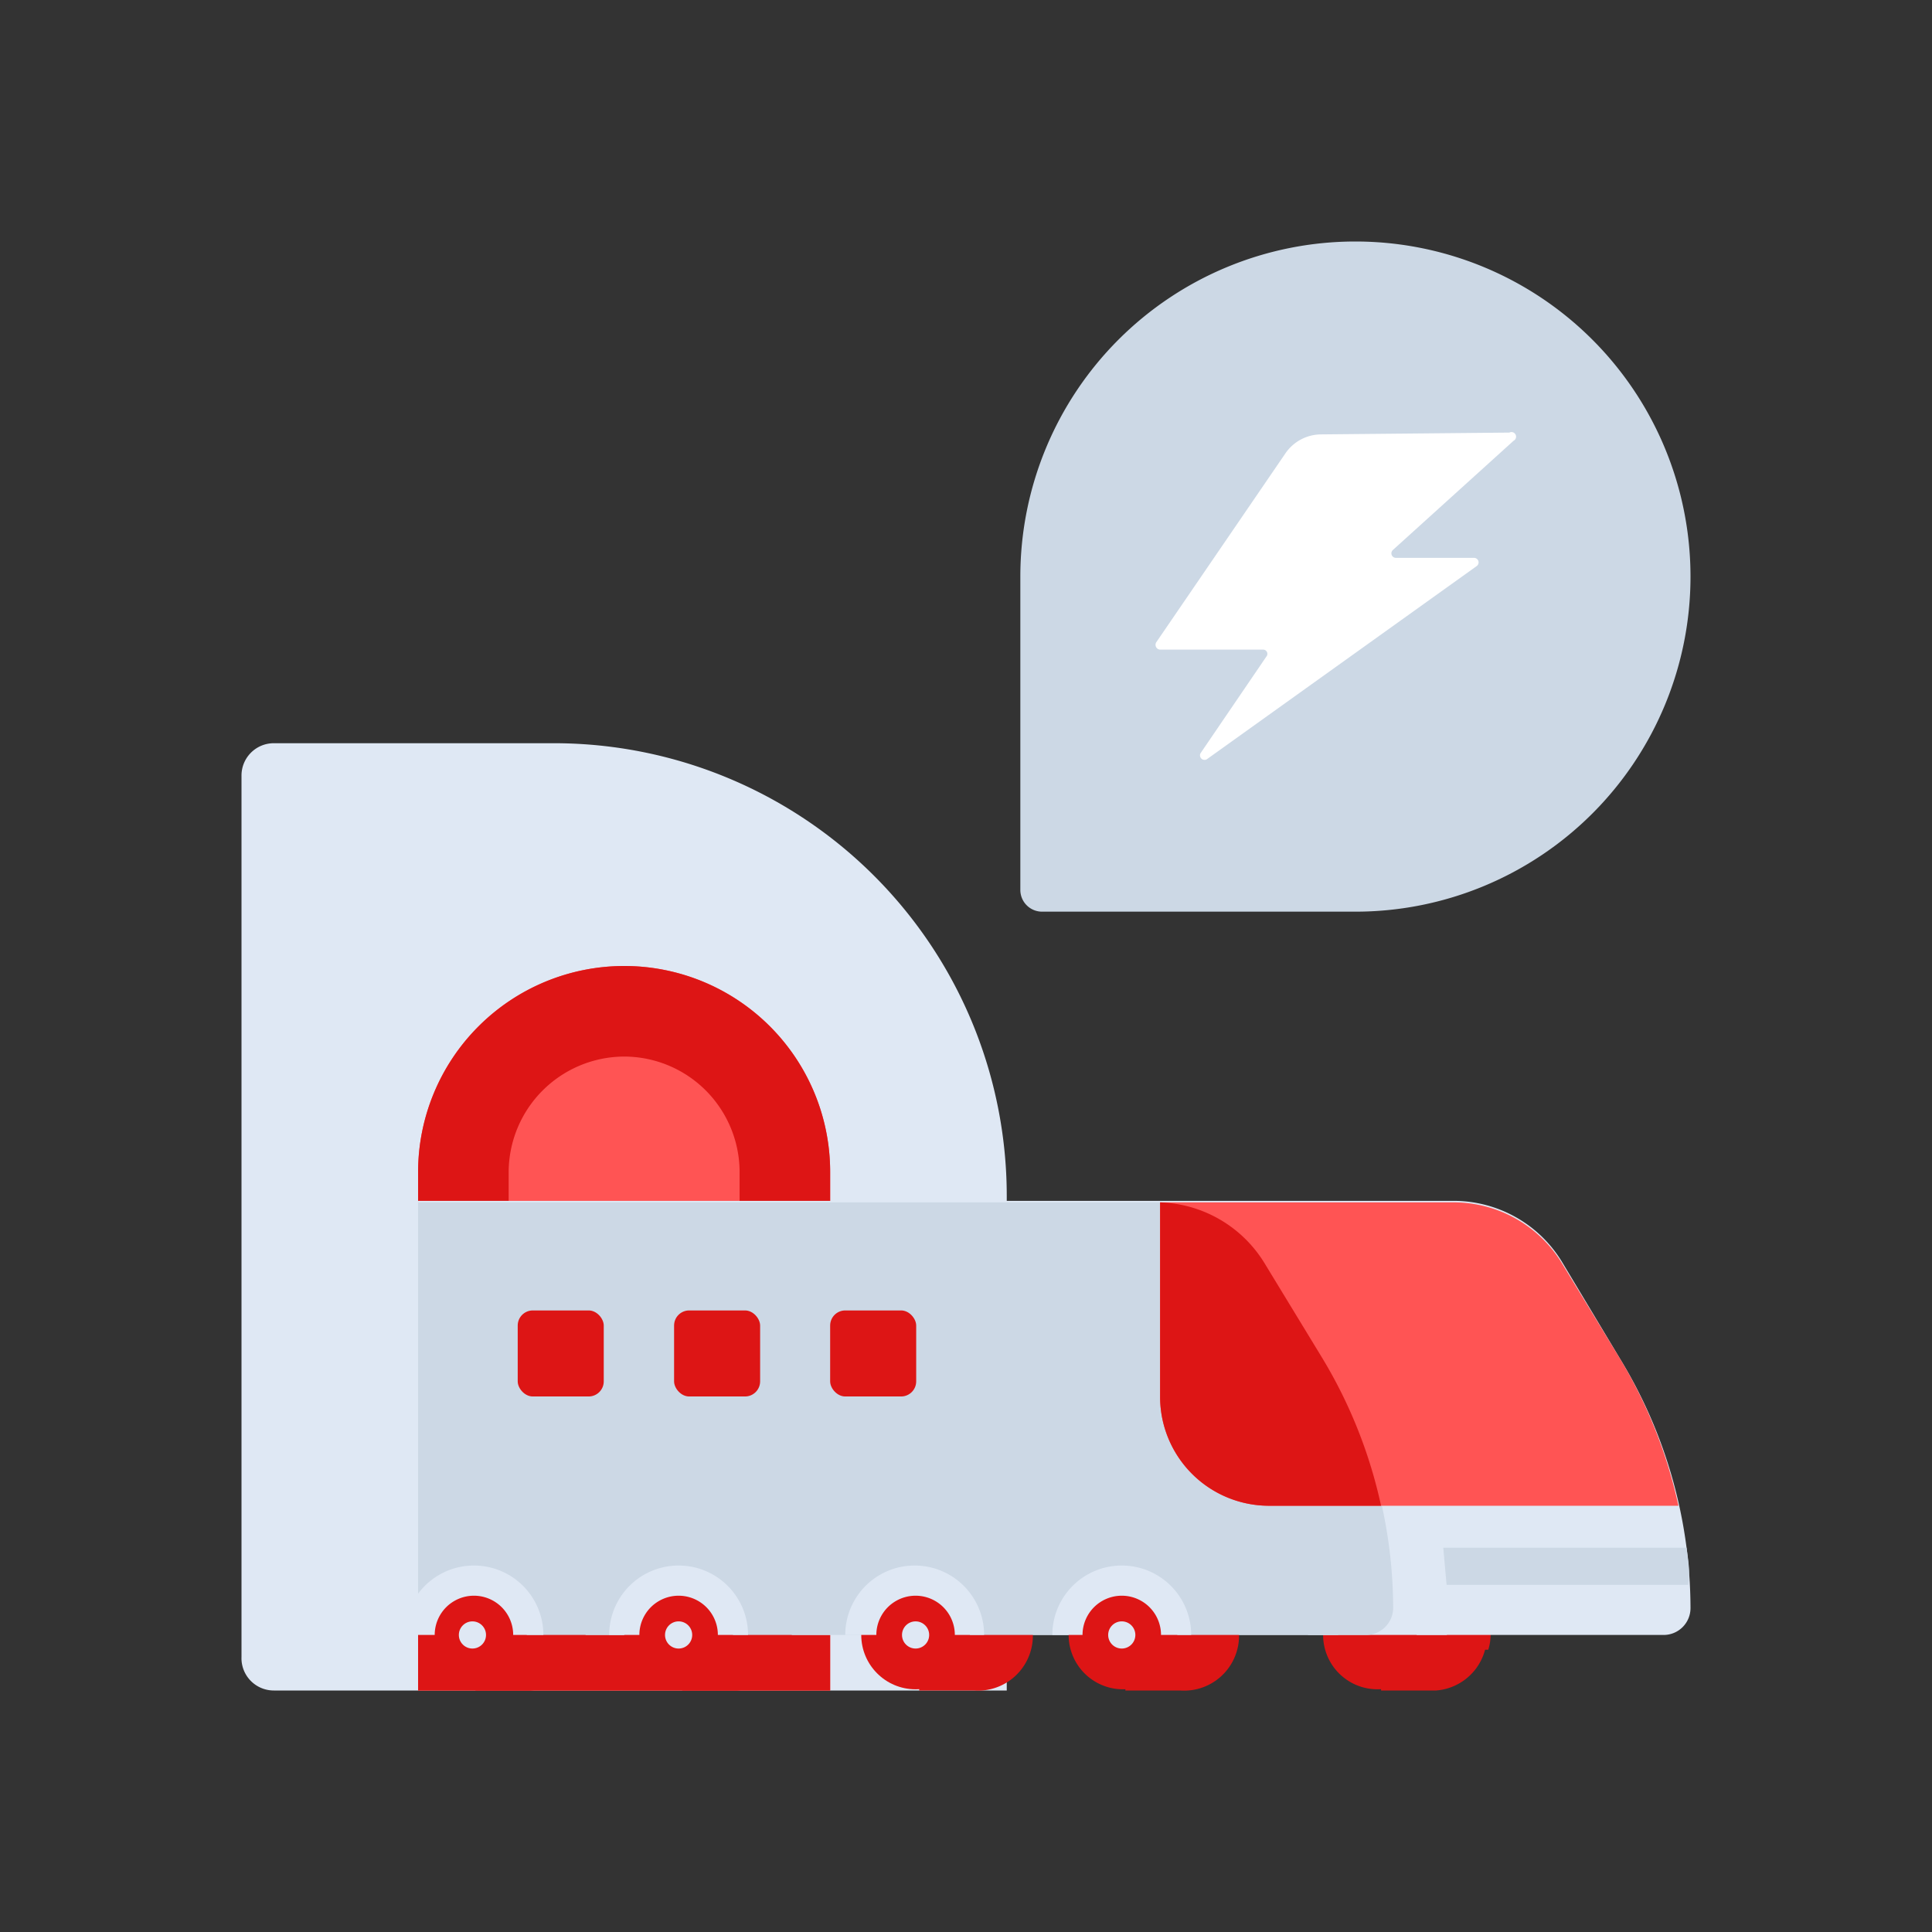 <svg id="Layer_1" data-name="Layer 1" xmlns="http://www.w3.org/2000/svg" viewBox="0 0 64 64"><rect x="0" y="0" width="64" height="64" fill="#333333" stroke="none"/><defs><style>.cls-1{fill:#dd1515;}.cls-2{fill:#dfe8f4;}.cls-3{fill:#ff5454;}.cls-4{fill:#ccd8e5;}.cls-5{fill:#fff;}</style></defs><title>logistic, delivery, transport, transportation, train, speed, express</title><path class="cls-1" d="M47.57,52.33a1.81,1.81,0,0,0-1.82,1.81A1.71,1.71,0,0,0,46,55h-.25V56h1.82a1.82,1.82,0,0,0,0-3.63Z"/><path class="cls-1" d="M49.3,54.65a1.7,1.7,0,0,0,.08-.51,1.8,1.8,0,0,0-.1-.57H45.85a1.8,1.8,0,0,0-.1.57,1.7,1.7,0,0,0,.08.51Z"/><path class="cls-1" d="M47.43,54.16a1.8,1.8,0,1,0-1.8,1.8A1.79,1.79,0,0,0,47.43,54.16Z"/><path class="cls-2" d="M47.93,54.16h-1a1.3,1.3,0,1,0-2.6,0h-1a2.3,2.3,0,0,1,4.6,0Z"/><path class="cls-2" d="M9.07,24.62h9.28a15,15,0,0,1,15,15V56a0,0,0,0,1,0,0H9.07A1.07,1.07,0,0,1,8,54.89V25.69A1.07,1.07,0,0,1,9.07,24.62Z"/><path class="cls-3" d="M27.5,56H13.85V38.83A6.83,6.83,0,0,1,20.68,32h0a6.82,6.82,0,0,1,6.82,6.83Z"/><path class="cls-1" d="M20.68,35a3.83,3.83,0,0,1,3.82,3.83V53H16.85V38.83A3.84,3.84,0,0,1,20.68,35m0-3h0a6.83,6.83,0,0,0-6.83,6.83V56H27.5V38.83A6.82,6.82,0,0,0,20.68,32Z"/><path class="cls-2" d="M55.11,54.16H13.85V39.78h34.3a4.2,4.2,0,0,1,3.58,2L53.66,45A15.9,15.9,0,0,1,56,53.26h0A.89.89,0,0,1,55.11,54.16Z"/><path class="cls-1" d="M24.42,52.33a1.81,1.81,0,0,0-1.82,1.81,1.71,1.71,0,0,0,.25.9H22.6V56h1.82a1.82,1.82,0,0,0,0-3.63Z"/><path class="cls-1" d="M26.15,54.65a1.7,1.7,0,0,0,.08-.51,1.8,1.8,0,0,0-.1-.57H22.7a1.8,1.8,0,0,0-.1.57,1.7,1.7,0,0,0,.08.51Z"/><path class="cls-1" d="M17.59,52.33A1.8,1.8,0,0,0,16,55h-.25V56h1.82a1.82,1.82,0,0,0,0-3.63Z"/><path class="cls-1" d="M19.33,54.65a2.09,2.09,0,0,0,.07-.51,1.8,1.8,0,0,0-.1-.57H15.87a1.8,1.8,0,0,0-.1.57,1.7,1.7,0,0,0,.08.51Z"/><path class="cls-1" d="M39.09,52.33A1.81,1.81,0,0,0,37.52,55h-.24V56h1.81a1.82,1.82,0,1,0,0-3.63Z"/><path class="cls-1" d="M40.83,54.65a1.7,1.7,0,0,0,.08-.51,1.8,1.8,0,0,0-.1-.57H37.38a1.8,1.8,0,0,0-.1.57,2.09,2.09,0,0,0,.07.51Z"/><path class="cls-1" d="M32.26,52.33A1.81,1.81,0,0,0,30.69,55h-.24V56h1.81a1.82,1.82,0,1,0,0-3.63Z"/><path class="cls-1" d="M34,54.65a1.7,1.7,0,0,0,.08-.51,1.8,1.8,0,0,0-.1-.57H30.55a1.8,1.8,0,0,0-.1.57,2.09,2.09,0,0,0,.07.51Z"/><path class="cls-4" d="M43.81,45l-1.93-3.17a4.2,4.2,0,0,0-3.58-2H13.85V54.16h31.4a.9.9,0,0,0,.9-.9h0A15.9,15.9,0,0,0,43.81,45Z"/><path class="cls-3" d="M53.66,45l-1.93-3.17a4.2,4.2,0,0,0-3.58-2H38.43v6.49A3.61,3.61,0,0,0,42,49.88h13.6A16,16,0,0,0,53.66,45Z"/><path class="cls-1" d="M43.81,45l-1.93-3.17a4.21,4.21,0,0,0-3.45-2v6.48A3.61,3.61,0,0,0,42,49.88h3.75A16,16,0,0,0,43.81,45Z"/><path class="cls-1" d="M39,54.16a1.8,1.8,0,1,0-1.8,1.8A1.8,1.8,0,0,0,39,54.16Z"/><path class="cls-2" d="M39.46,54.16h-1a1.3,1.3,0,0,0-2.6,0h-1a2.3,2.3,0,0,1,4.6,0Z"/><path class="cls-2" d="M37.61,54.16a.45.45,0,1,0-.45.45A.45.45,0,0,0,37.61,54.16Z"/><circle class="cls-1" cx="30.33" cy="54.16" r="1.8"/><path class="cls-2" d="M32.63,54.16h-1a1.3,1.3,0,0,0-2.6,0H28a2.3,2.3,0,0,1,4.6,0Z"/><circle class="cls-2" cx="30.33" cy="54.16" r="0.45"/><path class="cls-1" d="M24.28,54.16a1.8,1.8,0,1,0-1.8,1.8A1.79,1.79,0,0,0,24.28,54.16Z"/><path class="cls-2" d="M24.78,54.16h-1a1.3,1.3,0,0,0-2.6,0h-1a2.3,2.3,0,0,1,4.6,0Z"/><path class="cls-2" d="M22.93,54.16a.45.45,0,1,0-.45.45A.45.45,0,0,0,22.93,54.16Z"/><circle class="cls-1" cx="15.65" cy="54.16" r="1.8"/><path class="cls-2" d="M18,54.16H17a1.3,1.3,0,1,0-2.6,0h-1a2.3,2.3,0,1,1,4.6,0Z"/><circle class="cls-2" cx="15.65" cy="54.16" r="0.45"/><path class="cls-4" d="M55.87,51.27H47.81l.11,1.23h8C56,52.08,55.92,51.67,55.87,51.27Z"/><rect class="cls-1" x="27.5" y="43.41" width="2.85" height="2.85" rx="0.5"/><rect class="cls-1" x="22.33" y="43.41" width="2.85" height="2.85" rx="0.5"/><rect class="cls-1" x="17.15" y="43.41" width="2.85" height="2.85" rx="0.5"/><path class="cls-4" d="M44.9,8h0A11.1,11.1,0,0,1,56,19.1v0A11.1,11.1,0,0,1,44.9,30.2H34.52a.72.72,0,0,1-.72-.72V19.1A11.1,11.1,0,0,1,44.9,8Z"/><path class="cls-5" d="M50,14.33l-6.24.06a1.44,1.44,0,0,0-1.18.63l-4.28,6.26a.16.16,0,0,0,.13.24l3.4,0a.14.14,0,0,1,.12.23l-2.18,3.2a.15.15,0,0,0,.21.2l8.94-6.4a.15.15,0,0,0-.09-.27l-2.58,0a.15.15,0,0,1-.11-.26l4-3.62A.15.15,0,0,0,50,14.33Z"/></svg>